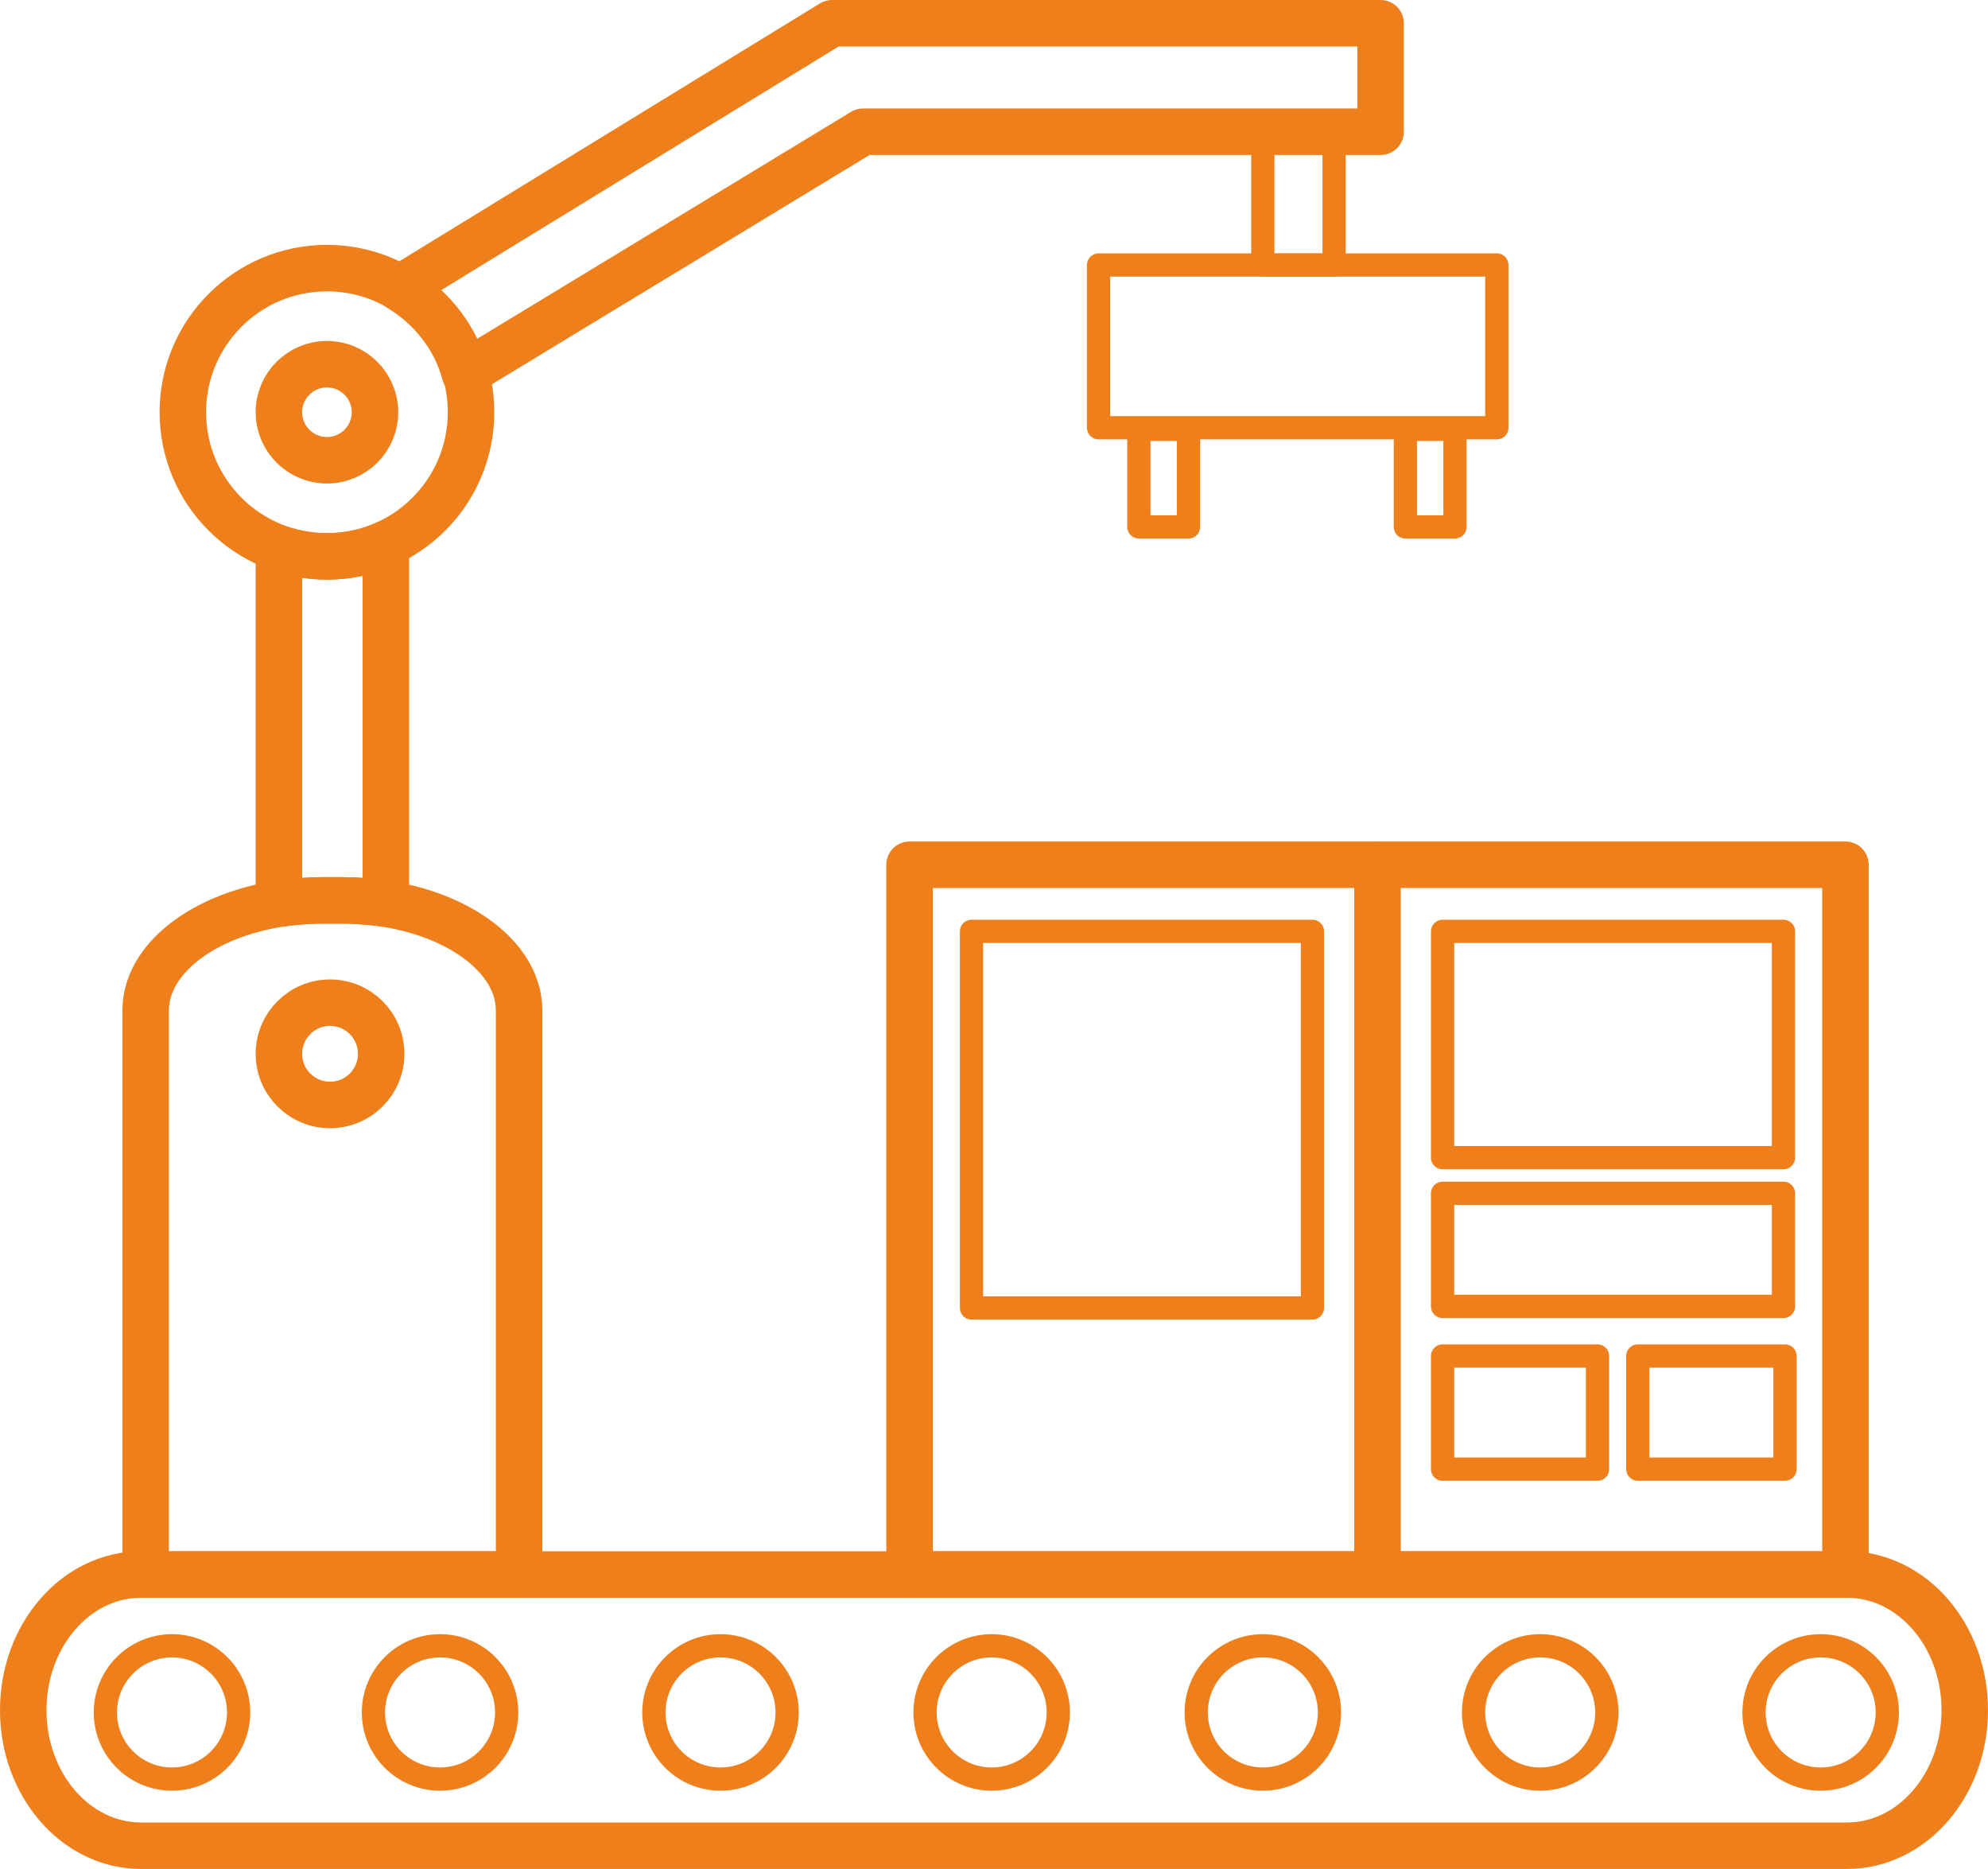 <svg width="99.919" height="93.922" viewBox="0 0 99.919 93.922" fill="none" xmlns="http://www.w3.org/2000/svg" xmlns:xlink="http://www.w3.org/1999/xlink">
	<desc>
			Created with Pixso.
	</desc>
	<defs/>
	<path id="Vector" d="M92.832 79.125C96.101 79.125 98.751 82.176 98.751 85.94C98.751 89.703 96.101 92.754 92.832 92.754L7.087 92.754C3.818 92.754 1.168 89.703 1.168 85.94C1.168 82.176 3.818 79.125 7.087 79.125L92.832 79.125Z" stroke="#EF7F1A" stroke-opacity="1" stroke-width="2.336" stroke-linejoin="round"/>
	<path id="Vector" d="M8.645 89.405C6.795 89.405 5.296 87.906 5.296 86.056C5.296 84.207 6.795 82.707 8.645 82.707C10.494 82.707 11.993 84.207 11.993 86.056C11.993 87.906 10.494 89.405 8.645 89.405Z" stroke="#EF7F1A" stroke-opacity="1" stroke-width="1.168" stroke-linejoin="round"/>
	<path id="Vector" d="M22.118 89.405C20.268 89.405 18.769 87.906 18.769 86.056C18.769 84.207 20.268 82.707 22.118 82.707C23.967 82.707 25.466 84.207 25.466 86.056C25.466 87.906 23.967 89.405 22.118 89.405Z" stroke="#EF7F1A" stroke-opacity="1" stroke-width="1.168" stroke-linejoin="round"/>
	<path id="Vector" d="M36.214 89.405C34.364 89.405 32.865 87.906 32.865 86.056C32.865 84.207 34.364 82.707 36.214 82.707C38.063 82.707 39.563 84.207 39.563 86.056C39.563 87.906 38.063 89.405 36.214 89.405Z" stroke="#EF7F1A" stroke-opacity="1" stroke-width="1.168" stroke-linejoin="round"/>
	<path id="Vector" d="M49.843 89.405C47.993 89.405 46.494 87.906 46.494 86.056C46.494 84.207 47.993 82.707 49.843 82.707C51.692 82.707 53.191 84.207 53.191 86.056C53.191 87.906 51.692 89.405 49.843 89.405Z" stroke="#EF7F1A" stroke-opacity="1" stroke-width="1.168" stroke-linejoin="round"/>
	<path id="Vector" d="M63.471 89.405C61.622 89.405 60.123 87.906 60.123 86.056C60.123 84.207 61.622 82.707 63.471 82.707C65.321 82.707 66.82 84.207 66.82 86.056C66.82 87.906 65.321 89.405 63.471 89.405Z" stroke="#EF7F1A" stroke-opacity="1" stroke-width="1.168" stroke-linejoin="round"/>
	<path id="Vector" d="M77.412 89.405C75.562 89.405 74.063 87.906 74.063 86.056C74.063 84.207 75.562 82.707 77.412 82.707C79.261 82.707 80.761 84.207 80.761 86.056C80.761 87.906 79.261 89.405 77.412 89.405Z" stroke="#EF7F1A" stroke-opacity="1" stroke-width="1.168" stroke-linejoin="round"/>
	<path id="Vector" d="M91.508 89.405C89.658 89.405 88.159 87.906 88.159 86.056C88.159 84.207 89.658 82.707 91.508 82.707C93.358 82.707 94.857 84.207 94.857 86.056C94.857 87.906 93.358 89.405 91.508 89.405Z" stroke="#EF7F1A" stroke-opacity="1" stroke-width="1.168" stroke-linejoin="round"/>
	<path id="Vector" d="M92.754 43.456L92.754 79.125L45.715 79.125L45.715 43.456L92.754 43.456Z" stroke="#EF7F1A" stroke-opacity="1" stroke-width="2.336" stroke-linejoin="round"/>
	<path id="Vector" d="M69.234 43.456L69.234 79.125" stroke="#EF7F1A" stroke-opacity="1" stroke-width="2.336" stroke-linejoin="round" stroke-linecap="round"/>
	<path id="Vector" d="M65.964 46.805L65.964 65.73L48.83 65.73L48.83 46.805L65.964 46.805Z" stroke="#EF7F1A" stroke-opacity="1" stroke-width="1.168" stroke-linejoin="round"/>
	<path id="Vector" d="M89.639 46.805L89.639 58.176L72.505 58.176L72.505 46.805L89.639 46.805Z" stroke="#EF7F1A" stroke-opacity="1" stroke-width="1.168" stroke-linejoin="round"/>
	<path id="Vector" d="M89.639 59.967L89.639 65.652L72.505 65.652L72.505 59.967L89.639 59.967Z" stroke="#EF7F1A" stroke-opacity="1" stroke-width="1.168" stroke-linejoin="round"/>
	<path id="Vector" d="M80.293 68.144L80.293 73.829L72.505 73.829L72.505 68.144L80.293 68.144Z" stroke="#EF7F1A" stroke-opacity="1" stroke-width="1.168" stroke-linejoin="round"/>
	<path id="Vector" d="M89.717 68.144L89.717 73.829L82.318 73.829L82.318 68.144L89.717 68.144Z" stroke="#EF7F1A" stroke-opacity="1" stroke-width="1.168" stroke-linejoin="round"/>
	<path id="Vector" d="M16.588 55.528C15.169 55.528 14.018 54.377 14.018 52.958C14.018 51.538 15.169 50.388 16.588 50.388C18.008 50.388 19.158 51.538 19.158 52.958C19.158 54.377 18.008 55.528 16.588 55.528Z" stroke="#EF7F1A" stroke-opacity="1" stroke-width="2.336" stroke-linejoin="round"/>
	<path id="Vector" d="M19.392 45.404C18.691 45.326 17.99 45.248 17.211 45.248L16.199 45.248C15.42 45.248 14.719 45.326 14.018 45.404L14.018 27.569C14.719 27.803 15.576 27.959 16.433 27.959C17.523 27.959 18.535 27.725 19.392 27.336L19.392 45.404Z" stroke="#EF7F1A" stroke-opacity="1" stroke-width="2.336" stroke-linejoin="round"/>
	<path id="Vector" d="M16.433 23.13C15.099 23.13 14.018 22.049 14.018 20.716C14.018 19.382 15.099 18.302 16.433 18.302C17.766 18.302 18.847 19.382 18.847 20.716C18.847 22.049 17.766 23.13 16.433 23.13Z" stroke="#EF7F1A" stroke-opacity="1" stroke-width="2.336" stroke-linejoin="round"/>
	<path id="Vector" d="M23.364 18.769C22.896 16.978 21.65 15.42 20.093 14.486L41.821 1.168L69.39 1.168L69.39 6.62L43.379 6.62L23.364 18.769Z" stroke="#EF7F1A" stroke-opacity="1" stroke-width="2.336" stroke-linejoin="round"/>
	<path id="Vector" d="M17.211 45.248C22.118 45.248 26.09 47.74 26.09 50.777L26.09 79.125L7.321 79.125L7.321 50.777C7.321 47.74 11.293 45.248 16.199 45.248L17.211 45.248Z" stroke="#EF7F1A" stroke-opacity="1" stroke-width="2.336" stroke-linejoin="round"/>
	<path id="Vector" d="M16.432 27.959C12.432 27.959 9.19 24.716 9.19 20.716C9.19 16.716 12.432 13.473 16.432 13.473C20.433 13.473 23.675 16.716 23.675 20.716C23.675 24.716 20.433 27.959 16.432 27.959Z" stroke="#EF7F1A" stroke-opacity="1" stroke-width="2.336" stroke-linejoin="round"/>
	<path id="Vector" d="M67.054 6.62L67.054 13.317L63.471 13.317L63.471 6.62L67.054 6.62Z" stroke="#EF7F1A" stroke-opacity="1" stroke-width="1.168" stroke-linejoin="round"/>
	<path id="Vector" d="M75.231 13.317L75.231 21.495L55.216 21.495L55.216 13.317L75.231 13.317Z" stroke="#EF7F1A" stroke-opacity="1" stroke-width="1.168" stroke-linejoin="round"/>
	<path id="Vector" d="M59.733 21.573L59.733 26.479L57.241 26.479L57.241 21.573L59.733 21.573Z" stroke="#EF7F1A" stroke-opacity="1" stroke-width="1.168" stroke-linejoin="round"/>
	<path id="Vector" d="M73.128 21.573L73.128 26.479L70.636 26.479L70.636 21.573L73.128 21.573Z" stroke="#EF7F1A" stroke-opacity="1" stroke-width="1.168" stroke-linejoin="round"/>
</svg>
